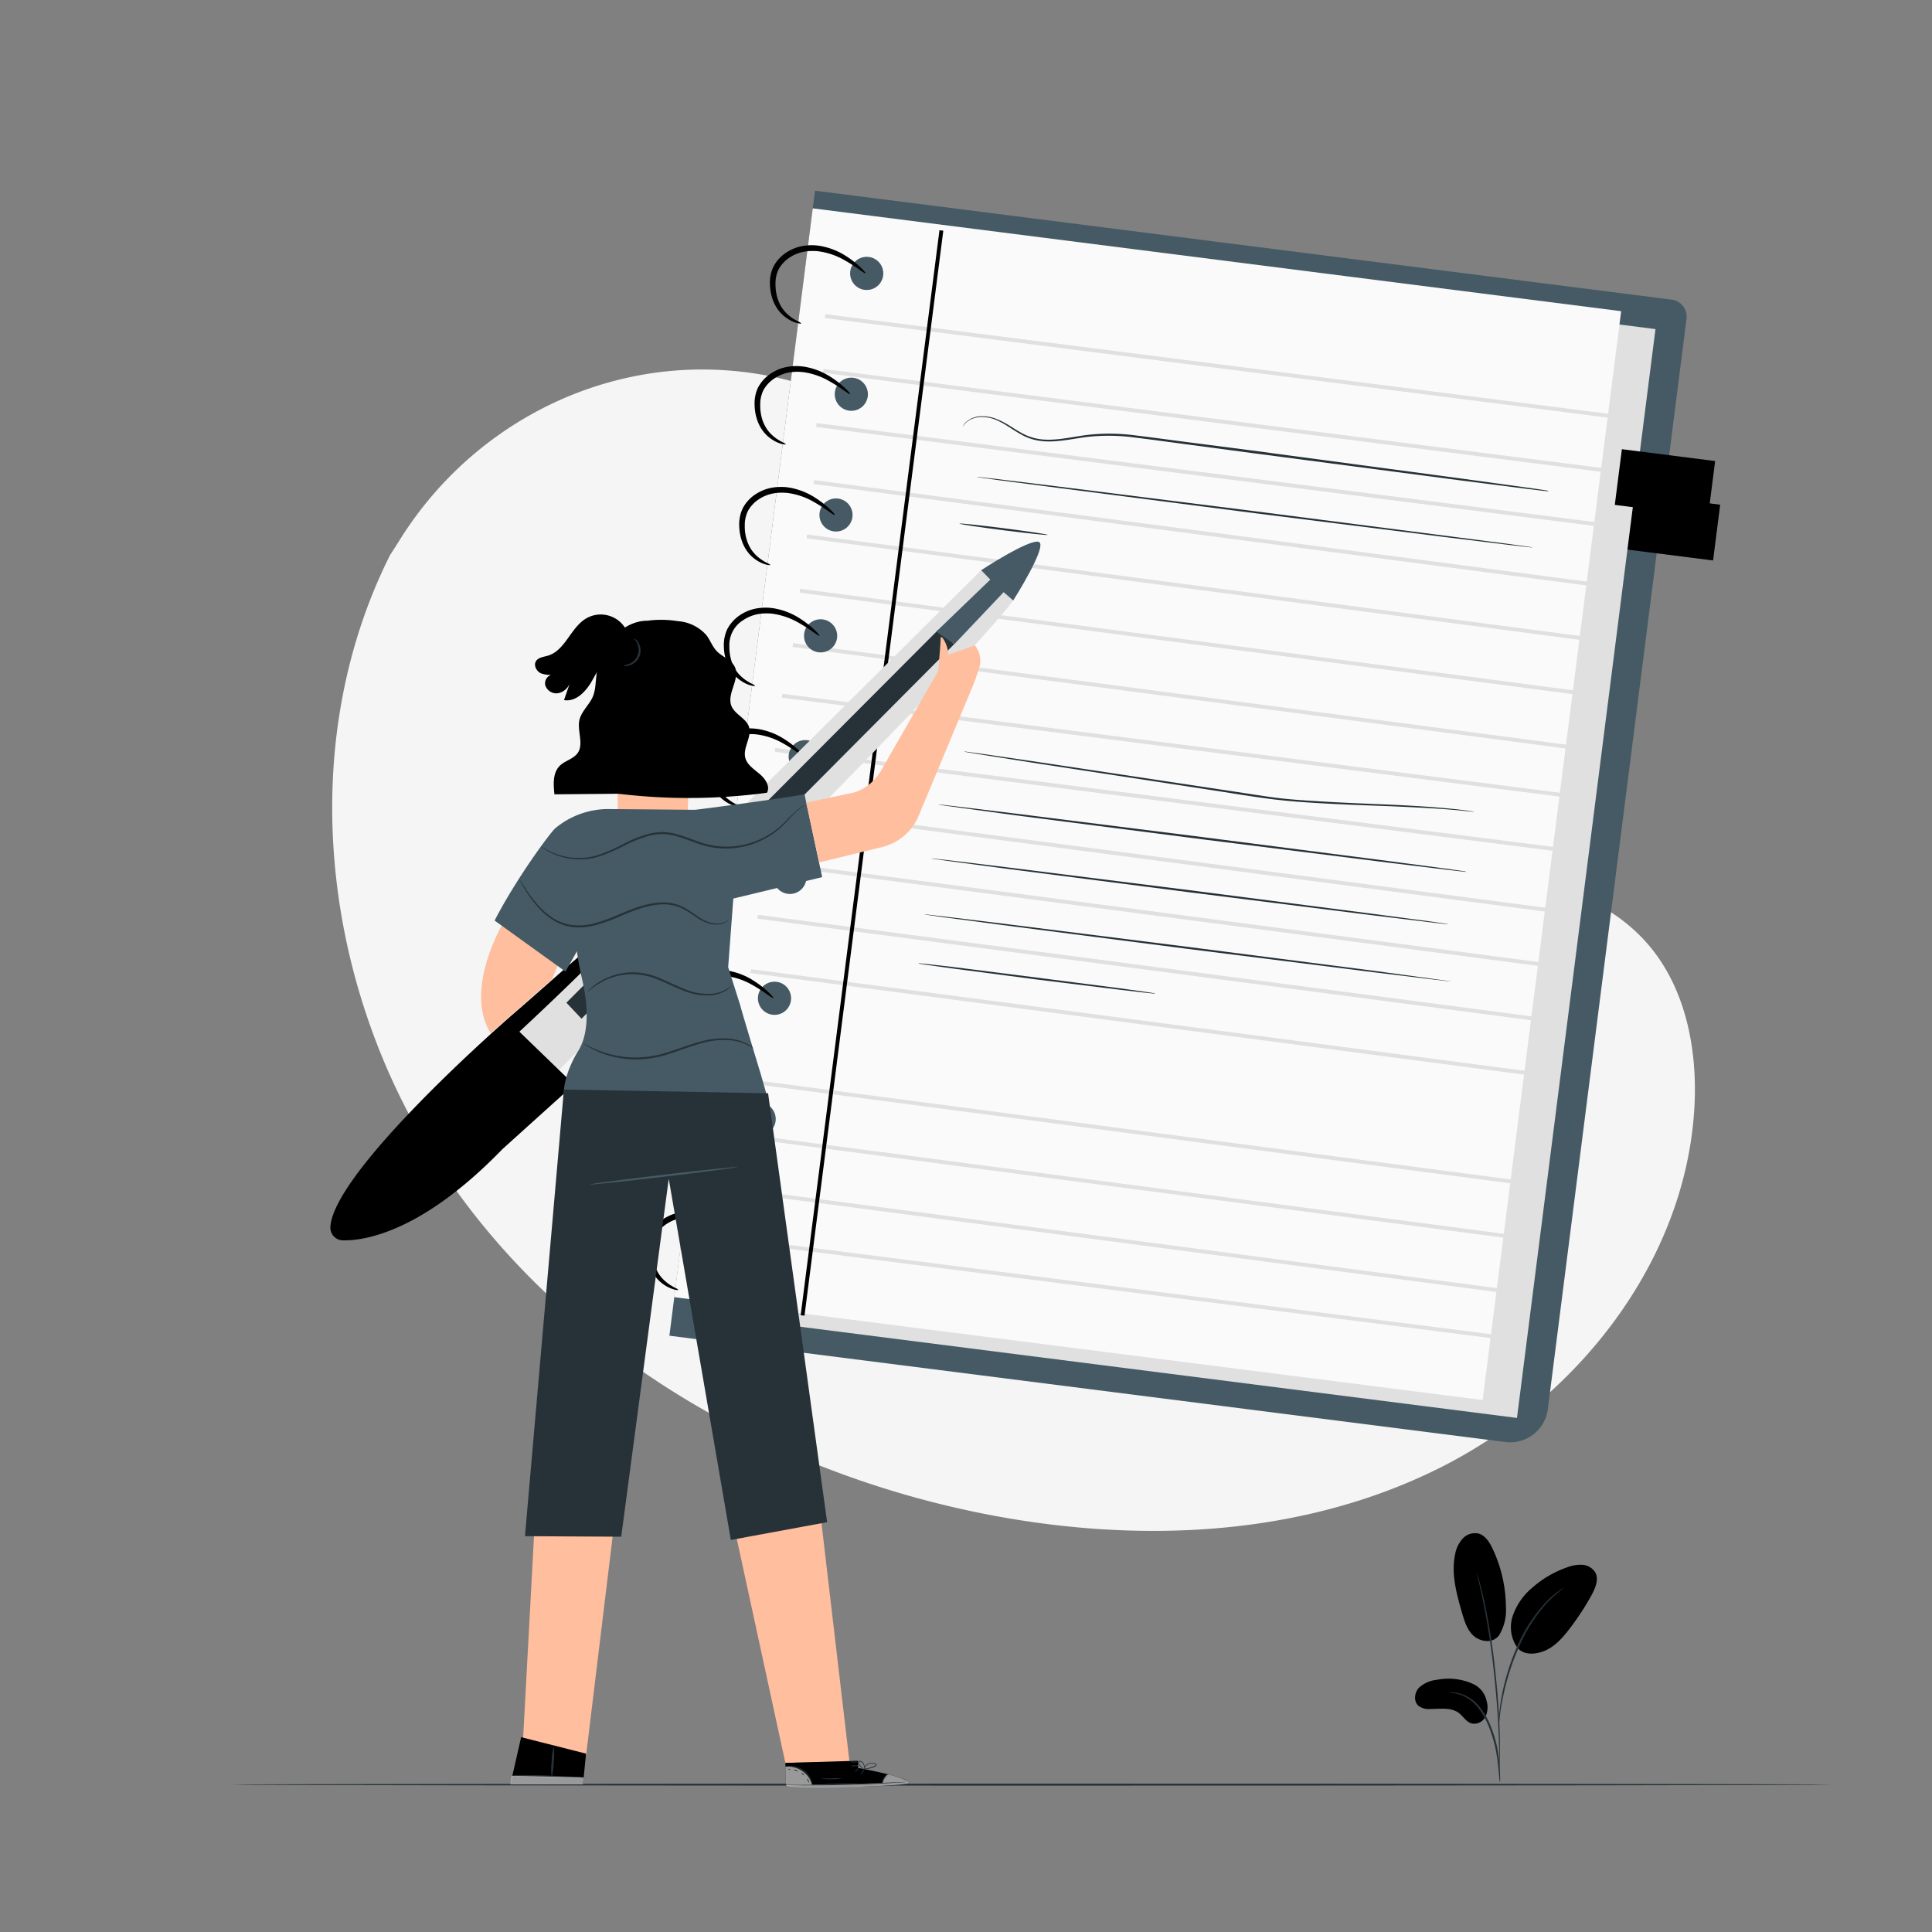 <svg xmlns="http://www.w3.org/2000/svg" viewBox="0 0 500 500"><rect x="0" y="0" width="500" height="500" fill="#808080" stroke="none"/><g id="freepik--background-simple--inject-2"><path d="M100.93,143.69C75.7,194,83.68,257.41,115.21,304s84,76.73,139.16,87.71c39.38,7.84,81.74,6.24,117.72-11.57s64.27-53.67,66.43-93.76c.81-15.15-2.4-31.23-12.5-42.54-16.14-18.05-43.69-18.69-67.89-17.94s-51.73.18-67.95-17.8c-12.46-13.82-14.29-33.87-20.86-51.28-11.16-29.6-38.09-52.71-69-59.26a90.86,90.86,0,0,0-13-1.76c-34-2.13-66.33,15.39-84.19,44.45Z" style="fill:#f5f5f5"></path></g><g id="freepik--Floor--inject-2"><path d="M473.88,461.86c0,.14-92.69.26-207,.26s-207-.12-207-.26,92.68-.26,207-.26S473.88,461.72,473.88,461.86Z" style="fill:#263238"></path></g><g id="freepik--Plant--inject-2"><path d="M388.05,423.08c-1.77,2.53-5.22,1.69-6.81.15s-2.27-3.79-2.89-5.92c-1.4-4.88-2.81-10-1.77-15a8.31,8.31,0,0,1,1.91-4.06,4.34,4.34,0,0,1,4.11-1.37c1.74.46,2.82,2.16,3.6,3.77a35.75,35.75,0,0,1,3.52,15.3,12.38,12.38,0,0,1-1.67,7.09" style="fill:#000000"></path><path d="M388.05,423.08c-1.77,2.53-5.22,1.69-6.81.15s-2.27-3.79-2.89-5.92c-1.4-4.88-2.81-10-1.77-15a8.31,8.31,0,0,1,1.91-4.06,4.34,4.34,0,0,1,4.11-1.37c1.74.46,2.82,2.16,3.6,3.77a35.75,35.75,0,0,1,3.52,15.3,12.38,12.38,0,0,1-1.67,7.09" style="opacity:0.2"></path><path d="M381.41,435.89a15.38,15.38,0,0,0-9.52-1.16,8,8,0,0,0-4.71,2.1c-1.17,1.3-1.39,3.58,0,4.7a4.52,4.52,0,0,0,3,.75c2.52,0,5.31-.47,7.32,1,1.15.87,1.92,2.3,3.29,2.73a3.25,3.25,0,0,0,3.57-1.59,5.55,5.55,0,0,0,.4-4.09A6.25,6.25,0,0,0,381.41,435.89Z" style="fill:#000000"></path><path d="M392.91,426.71a9.2,9.2,0,0,1-1.43-8.47,16.38,16.38,0,0,1,5-7.28,26.94,26.94,0,0,1,9-5.3,9.55,9.55,0,0,1,4-.69,4.24,4.24,0,0,1,3.39,2c.95,1.81,0,4-.94,5.78a69.24,69.24,0,0,1-5.9,9c-1.77,2.28-3.79,4.52-6.49,5.56s-5.5.9-6.92-1" style="fill:#000000"></path><path d="M388.17,461.24a4.83,4.83,0,0,1-.16-1.15c-.08-.84-.19-1.89-.31-3.14a45.26,45.26,0,0,0-.7-4.6,35.53,35.53,0,0,0-1.68-5.43,19.76,19.76,0,0,0-2.77-4.91,10.5,10.5,0,0,0-3.5-2.92,10,10,0,0,0-3-.92A5.55,5.55,0,0,1,375,438a4.73,4.73,0,0,1,1.16,0,9,9,0,0,1,3.08.8,10.34,10.34,0,0,1,3.7,2.94,19.43,19.43,0,0,1,2.87,5,33.25,33.25,0,0,1,1.67,5.52,41.94,41.94,0,0,1,.61,4.66c.1,1.33.13,2.41.15,3.16A5.54,5.54,0,0,1,388.17,461.24Z" style="fill:#263238"></path><path d="M388,458.83a4,4,0,0,1,0-.54c0-.4,0-.9,0-1.52,0-1.33,0-3.24-.07-5.61-.12-4.73-.53-11.26-1.31-18.44s-1.85-13.64-2.8-18.27c-.23-1.16-.46-2.21-.67-3.12s-.38-1.71-.55-2.35-.26-1.09-.36-1.48a2.24,2.24,0,0,1-.09-.53,2,2,0,0,1,.18.5l.45,1.46c.19.64.4,1.42.62,2.34s.5,2,.74,3.11A173.17,173.17,0,0,1,387,432.67c.79,7.19,1.14,13.74,1.17,18.49,0,2.37,0,4.29-.08,5.61q-.06.93-.09,1.53A2.14,2.14,0,0,1,388,458.83Z" style="fill:#263238"></path><path d="M387.92,446.19a10.15,10.15,0,0,1,0-1.59c.06-1,.2-2.5.49-4.32a56,56,0,0,1,1.4-6.29,56.64,56.64,0,0,1,2.63-7.44,39.6,39.6,0,0,1,7.73-12,19.29,19.29,0,0,1,1.81-1.69c.28-.24.53-.47.78-.66l.7-.49a11,11,0,0,1,1.35-.86,48.26,48.26,0,0,0-4.4,3.93,41.61,41.61,0,0,0-7.53,12,59.15,59.15,0,0,0-2.65,7.37c-.69,2.31-1.14,4.44-1.49,6.23s-.52,3.26-.63,4.27A11.1,11.1,0,0,1,387.92,446.19Z" style="fill:#263238"></path></g><g id="freepik--Notebook--inject-2"><path d="M389.58,373.19,173.24,345.68,210.92,49.35l221.72,28.2a4.42,4.42,0,0,1,3.83,4.94L400.58,364.67A9.83,9.83,0,0,1,389.58,373.19Z" style="fill:#455a64"></path><rect x="423.55" y="122.6" width="14.53" height="27.04" transform="translate(241.44 546.32) rotate(-82.75)" style="fill:#000000"></rect><rect x="423.55" y="122.6" width="14.53" height="27.04" transform="translate(241.44 546.32) rotate(-82.75)" style="opacity:0.3"></rect><rect x="200.47" y="70.71" width="210.9" height="284.06" transform="translate(29.28 -36.89) rotate(7.25)" style="fill:#e0e0e0"></rect><rect x="191.58" y="66.08" width="210.9" height="284.06" transform="translate(28.63 -35.81) rotate(7.25)" style="fill:#fafafa"></rect><rect x="317.26" y="-10.02" width="1" height="210.16" transform="translate(183.37 398.29) rotate(-82.75)" style="fill:#e0e0e0"></rect><rect x="316.79" y="4.15" width="1" height="210.16" transform="translate(168.9 410.22) rotate(-82.75)" style="fill:#e0e0e0"></rect><rect x="315.01" y="18.17" width="1" height="210.16" transform="translate(153.44 420.69) rotate(-82.75)" style="fill:#e0e0e0"></rect><rect x="313.23" y="32.18" width="1" height="210.16" transform="matrix(0.13, -0.99, 0.99, 0.13, 137.99, 431.17)" style="fill:#e0e0e0"></rect><rect x="311.45" y="46.19" width="1" height="210.16" transform="matrix(0.13, -0.99, 0.99, 0.13, 122.53, 441.65)" style="fill:#e0e0e0"></rect><rect x="309.67" y="60.2" width="1" height="210.16" transform="matrix(0.13, -0.99, 0.99, 0.13, 107.07, 452.12)" style="fill:#e0e0e0"></rect><rect x="307.89" y="74.21" width="1" height="210.16" transform="matrix(0.13, -0.99, 0.99, 0.13, 91.62, 462.6)" style="fill:#e0e0e0"></rect><rect x="306.1" y="88.22" width="1" height="210.16" transform="translate(76.16 473.07) rotate(-82.75)" style="fill:#e0e0e0"></rect><rect x="304.32" y="102.24" width="1" height="210.16" transform="translate(60.7 483.55) rotate(-82.75)" style="fill:#e0e0e0"></rect><rect x="302.54" y="116.25" width="1" height="210.16" transform="matrix(0.13, -0.99, 0.99, 0.13, 45.25, 494.03)" style="fill:#e0e0e0"></rect><rect x="300.76" y="130.26" width="1" height="210.16" transform="matrix(0.13, -0.99, 0.99, 0.13, 29.79, 504.5)" style="fill:#e0e0e0"></rect><rect x="298.98" y="144.27" width="1" height="210.16" transform="matrix(0.13, -0.99, 0.99, 0.13, 14.33, 514.98)" style="fill:#e0e0e0"></rect><rect x="297.19" y="158.28" width="1" height="210.16" transform="matrix(0.13, -0.99, 0.99, 0.13, -1.12, 525.46)" style="fill:#e0e0e0"></rect><line x1="191.67" y1="264.12" x2="400.15" y2="290.63" style="fill:#455a64"></line><rect x="293.63" y="186.31" width="1" height="210.16" transform="matrix(0.13, -0.99, 0.99, 0.13, -32.04, 546.41)" style="fill:#e0e0e0"></rect><rect x="291.85" y="200.32" width="1" height="210.16" transform="matrix(0.13, -0.99, 0.99, 0.13, -47.49, 556.89)" style="fill:#e0e0e0"></rect><rect x="290.07" y="214.33" width="1" height="210.16" transform="matrix(0.13, -0.99, 0.99, 0.13, -62.95, 567.36)" style="fill:#e0e0e0"></rect><rect x="288.28" y="228.34" width="1" height="210.16" transform="translate(-78.41 577.84) rotate(-82.75)" style="fill:#e0e0e0"></rect><rect x="84.13" y="199.54" width="283.08" height="1" transform="translate(-1.39 398.5) rotate(-82.71)" style="fill:#000000"></rect><path d="M228.56,71.3a4.29,4.29,0,1,1-3.72-4.8A4.29,4.29,0,0,1,228.56,71.3Z" style="fill:#455a64"></path><path d="M224.58,102.56a4.29,4.29,0,1,1-3.71-4.79A4.3,4.3,0,0,1,224.58,102.56Z" style="fill:#455a64"></path><path d="M220.6,133.83a4.28,4.28,0,1,1-3.71-4.8A4.28,4.28,0,0,1,220.6,133.83Z" style="fill:#455a64"></path><path d="M216.63,165.09a4.29,4.29,0,1,1-3.72-4.79A4.3,4.3,0,0,1,216.63,165.09Z" style="fill:#455a64"></path><path d="M212.65,196.36a4.29,4.29,0,1,1-3.71-4.79A4.28,4.28,0,0,1,212.65,196.36Z" style="fill:#455a64"></path><path d="M208.67,227.63a4.28,4.28,0,1,1-3.71-4.8A4.28,4.28,0,0,1,208.67,227.63Z" style="fill:#455a64"></path><path d="M204.7,258.89A4.29,4.29,0,1,1,201,254.1,4.29,4.29,0,0,1,204.7,258.89Z" style="fill:#455a64"></path><path d="M200.72,290.16a4.29,4.29,0,1,1-3.71-4.8A4.28,4.28,0,0,1,200.72,290.16Z" style="fill:#455a64"></path><path d="M196.75,321.42a4.29,4.29,0,1,1-3.72-4.79A4.3,4.3,0,0,1,196.75,321.42Z" style="fill:#455a64"></path><path d="M207.32,83.71c0,.05-.17.05-.47,0a6.93,6.93,0,0,1-1.29-.34,9.88,9.88,0,0,1-1.9-1,9.63,9.63,0,0,1-2.1-1.95,10.53,10.53,0,0,1-1.64-3.07,12.64,12.64,0,0,1-.65-3.93,9.52,9.52,0,0,1,.9-4.41,9.76,9.76,0,0,1,3.24-3.59,11.3,11.3,0,0,1,4.44-1.77,13.59,13.59,0,0,1,4.41,0,18.09,18.09,0,0,1,6.79,2.69,24.56,24.56,0,0,1,3.8,3c.81.8,1.2,1.3,1.13,1.38s-.6-.26-1.52-.91a44,44,0,0,0-4-2.54,18.43,18.43,0,0,0-6.43-2.21,12.69,12.69,0,0,0-3.93.08,10.06,10.06,0,0,0-3.84,1.56,8.57,8.57,0,0,0-2.76,3,8.41,8.41,0,0,0-.81,3.71,12.41,12.41,0,0,0,.45,3.53,10,10,0,0,0,1.29,2.81,9.52,9.52,0,0,0,1.74,1.9,11.3,11.3,0,0,0,1.63,1.13c.47.28.87.43,1.13.59S207.34,83.66,207.32,83.71Z" style="fill:#000000"></path><path d="M203.35,115c0,.06-.18,0-.48,0a7.34,7.34,0,0,1-1.29-.35,9.05,9.05,0,0,1-1.89-1,8.92,8.92,0,0,1-2.1-1.94,10.08,10.08,0,0,1-1.64-3.07,12.71,12.71,0,0,1-.65-3.94,9.4,9.4,0,0,1,.89-4.41,9.9,9.9,0,0,1,3.24-3.58,11.3,11.3,0,0,1,4.45-1.78,13.58,13.58,0,0,1,4.41,0,17.88,17.88,0,0,1,6.78,2.69,24.56,24.56,0,0,1,3.8,3c.82.8,1.21,1.3,1.14,1.38s-.6-.27-1.53-.91a41.47,41.47,0,0,0-4-2.54,18.5,18.5,0,0,0-6.43-2.22,12.75,12.75,0,0,0-3.94.08A10,10,0,0,0,200.31,98a8.57,8.57,0,0,0-2.76,3,8.33,8.33,0,0,0-.81,3.71,12.19,12.19,0,0,0,.44,3.54,9.71,9.71,0,0,0,1.3,2.81,8.89,8.89,0,0,0,1.73,1.89,11,11,0,0,0,1.63,1.13c.47.29.88.44,1.13.6S203.36,114.92,203.35,115Z" style="fill:#000000"></path><path d="M199.37,146.24s-.18,0-.48,0a7.07,7.07,0,0,1-1.28-.34,9.3,9.3,0,0,1-4-2.92,10.26,10.26,0,0,1-1.64-3.08,12.64,12.64,0,0,1-.65-3.93,9.52,9.52,0,0,1,.9-4.41,9.63,9.63,0,0,1,3.23-3.58,11.42,11.42,0,0,1,4.45-1.78,13.59,13.59,0,0,1,4.41,0,17.93,17.93,0,0,1,6.79,2.7,24.38,24.38,0,0,1,3.79,3c.82.79,1.21,1.29,1.14,1.37s-.6-.26-1.52-.91a45.78,45.78,0,0,0-4-2.53,18.23,18.23,0,0,0-6.43-2.22,12.68,12.68,0,0,0-3.93.08,10.06,10.06,0,0,0-3.84,1.56,8.57,8.57,0,0,0-2.76,3,8.41,8.41,0,0,0-.81,3.71,11.74,11.74,0,0,0,.45,3.53,9.7,9.7,0,0,0,1.29,2.81,9.52,9.52,0,0,0,1.73,1.9,12.52,12.52,0,0,0,1.63,1.13c.48.28.88.44,1.13.6S199.39,146.19,199.37,146.24Z" style="fill:#000000"></path><path d="M195.39,177.51c0,.05-.17.05-.47,0a7.12,7.12,0,0,1-1.29-.35,8.59,8.59,0,0,1-1.89-1,9.15,9.15,0,0,1-2.11-1.94,10.53,10.53,0,0,1-1.64-3.07,13.27,13.27,0,0,1-.65-3.94,9.56,9.56,0,0,1,.9-4.41,9.9,9.9,0,0,1,3.24-3.58,11.15,11.15,0,0,1,4.44-1.77,13.59,13.59,0,0,1,4.41,0,17.86,17.86,0,0,1,6.79,2.69,24.56,24.56,0,0,1,3.8,3c.81.8,1.2,1.3,1.14,1.38s-.61-.26-1.53-.91a42.8,42.8,0,0,0-4-2.54,18.71,18.71,0,0,0-6.43-2.22,13.07,13.07,0,0,0-3.94.08,10.24,10.24,0,0,0-3.84,1.57,7.56,7.56,0,0,0-3.57,6.7,12.53,12.53,0,0,0,.45,3.54,10,10,0,0,0,1.29,2.81,9.19,9.19,0,0,0,1.74,1.89,11,11,0,0,0,1.63,1.13c.47.29.87.44,1.13.6S195.41,177.45,195.39,177.51Z" style="fill:#000000"></path><path d="M191.42,208.77s-.18,0-.48,0a8.36,8.36,0,0,1-1.29-.35,9.56,9.56,0,0,1-1.89-1,8.92,8.92,0,0,1-2.1-1.94,10.14,10.14,0,0,1-1.64-3.08,12.64,12.64,0,0,1-.65-3.93,9.63,9.63,0,0,1,.89-4.41,9.82,9.82,0,0,1,3.24-3.58,11.36,11.36,0,0,1,4.45-1.78,13.58,13.58,0,0,1,4.41,0,17.88,17.88,0,0,1,6.78,2.69,24.56,24.56,0,0,1,3.8,3c.82.8,1.21,1.3,1.14,1.37s-.6-.26-1.52-.9a43.2,43.2,0,0,0-4-2.54,18.5,18.5,0,0,0-6.43-2.22,12.68,12.68,0,0,0-3.93.08,10.06,10.06,0,0,0-3.84,1.56,8.57,8.57,0,0,0-2.76,3,8.27,8.27,0,0,0-.81,3.71,12.19,12.19,0,0,0,.44,3.54,10.05,10.05,0,0,0,1.3,2.8,9,9,0,0,0,1.73,1.9,11.88,11.88,0,0,0,1.63,1.13c.47.28.88.44,1.13.6S191.43,208.72,191.42,208.77Z" style="fill:#000000"></path><path d="M187.44,240c0,.05-.17.05-.47,0a7.83,7.83,0,0,1-1.29-.34,9.44,9.44,0,0,1-1.9-1,9.33,9.33,0,0,1-2.1-1.94,10.53,10.53,0,0,1-1.64-3.07,12.64,12.64,0,0,1-.65-3.93,9.52,9.52,0,0,1,.9-4.41,9.76,9.76,0,0,1,3.24-3.59A11.15,11.15,0,0,1,188,220a13.59,13.59,0,0,1,4.41,0,18.09,18.09,0,0,1,6.79,2.69,24.56,24.56,0,0,1,3.8,3c.81.8,1.2,1.3,1.13,1.38s-.6-.26-1.52-.91a44,44,0,0,0-4-2.54,18.43,18.43,0,0,0-6.43-2.21,12.68,12.68,0,0,0-3.93.07,10.24,10.24,0,0,0-3.84,1.57,7.53,7.53,0,0,0-3.57,6.71,12.07,12.07,0,0,0,.45,3.53,9.7,9.7,0,0,0,1.29,2.81,9.52,9.52,0,0,0,1.74,1.9,10.87,10.87,0,0,0,1.62,1.12c.48.29.88.44,1.14.6S187.46,240,187.44,240Z" style="fill:#000000"></path><path d="M183.47,271.3c0,.06-.18.05-.48,0a8.36,8.36,0,0,1-1.29-.35,9.05,9.05,0,0,1-1.89-1A9.15,9.15,0,0,1,177.7,268a10.28,10.28,0,0,1-1.63-3.07,12.76,12.76,0,0,1-.65-3.94,9.4,9.4,0,0,1,.89-4.41,9.9,9.9,0,0,1,3.24-3.58,11.3,11.3,0,0,1,4.45-1.78,13.58,13.58,0,0,1,4.41,0,17.88,17.88,0,0,1,6.78,2.69,24.56,24.56,0,0,1,3.8,3c.82.8,1.21,1.3,1.14,1.38s-.61-.27-1.53-.91a41.47,41.47,0,0,0-4-2.54,18.5,18.5,0,0,0-6.43-2.22,12.75,12.75,0,0,0-3.94.08,10,10,0,0,0-3.83,1.56,8.57,8.57,0,0,0-2.76,3,8.3,8.3,0,0,0-.81,3.71,12.19,12.19,0,0,0,.44,3.54,9.71,9.71,0,0,0,1.3,2.81,8.89,8.89,0,0,0,1.73,1.89A11.88,11.88,0,0,0,182,270.4c.47.28.88.44,1.13.6S183.48,271.25,183.47,271.3Z" style="fill:#000000"></path><path d="M179.49,302.57c0,.05-.18.05-.48,0a7.07,7.07,0,0,1-1.28-.34,9.88,9.88,0,0,1-1.9-1,9.41,9.41,0,0,1-2.1-1.95,10.08,10.08,0,0,1-1.64-3.07,12.64,12.64,0,0,1-.65-3.93,9.52,9.52,0,0,1,.9-4.41,9.74,9.74,0,0,1,3.23-3.59,11.4,11.4,0,0,1,4.45-1.77,13.59,13.59,0,0,1,4.41,0,18.09,18.09,0,0,1,6.79,2.69,24.38,24.38,0,0,1,3.79,3c.82.8,1.21,1.3,1.14,1.38s-.6-.26-1.52-.91a45.45,45.45,0,0,0-4-2.54,18.43,18.43,0,0,0-6.43-2.21,12.68,12.68,0,0,0-3.93.08,10.06,10.06,0,0,0-3.84,1.56,8.57,8.57,0,0,0-2.76,3,8.41,8.41,0,0,0-.81,3.71,11.74,11.74,0,0,0,.45,3.53,9.7,9.7,0,0,0,1.29,2.81,9.5,9.5,0,0,0,1.73,1.9,12.52,12.52,0,0,0,1.63,1.13c.47.28.88.43,1.13.59S179.51,302.52,179.49,302.57Z" style="fill:#000000"></path><path d="M175.51,333.83c0,.06-.17.05-.47,0a7.12,7.12,0,0,1-1.29-.35,8.86,8.86,0,0,1-1.9-1,9.33,9.33,0,0,1-2.1-1.94,10.53,10.53,0,0,1-1.64-3.07,13.32,13.32,0,0,1-.65-3.94,9.54,9.54,0,0,1,.9-4.41,9.9,9.9,0,0,1,3.24-3.58,11.32,11.32,0,0,1,4.44-1.78,13.58,13.58,0,0,1,4.41,0,17.86,17.86,0,0,1,6.79,2.69,24.56,24.56,0,0,1,3.8,3c.81.8,1.2,1.3,1.13,1.38s-.6-.27-1.52-.91a42.8,42.8,0,0,0-4-2.54,18.49,18.49,0,0,0-6.44-2.22,12.69,12.69,0,0,0-3.93.08,10.06,10.06,0,0,0-3.84,1.56,8.44,8.44,0,0,0-2.75,3,8.34,8.34,0,0,0-.82,3.71,12.53,12.53,0,0,0,.45,3.54,10,10,0,0,0,1.29,2.81,9.19,9.19,0,0,0,1.74,1.89,11,11,0,0,0,1.63,1.13c.47.29.87.44,1.13.6S175.53,333.78,175.51,333.83Z" style="fill:#000000"></path><g style="opacity:0.2"><path d="M207.32,83.71c0,.05-.17.05-.47,0a6.93,6.93,0,0,1-1.29-.34,9.88,9.88,0,0,1-1.9-1,9.63,9.63,0,0,1-2.1-1.95,10.53,10.53,0,0,1-1.64-3.07,12.64,12.64,0,0,1-.65-3.93,9.52,9.52,0,0,1,.9-4.41,9.76,9.76,0,0,1,3.24-3.59,11.3,11.3,0,0,1,4.44-1.77,13.59,13.59,0,0,1,4.41,0,18.09,18.09,0,0,1,6.79,2.69,24.56,24.56,0,0,1,3.8,3c.81.8,1.2,1.3,1.13,1.38s-.6-.26-1.52-.91a44,44,0,0,0-4-2.54,18.43,18.43,0,0,0-6.43-2.21,12.69,12.69,0,0,0-3.93.08,10.06,10.06,0,0,0-3.84,1.56,8.57,8.57,0,0,0-2.76,3,8.41,8.41,0,0,0-.81,3.71,12.41,12.41,0,0,0,.45,3.53,10,10,0,0,0,1.29,2.81,9.52,9.52,0,0,0,1.74,1.9,11.3,11.3,0,0,0,1.63,1.13c.47.28.87.43,1.13.59S207.34,83.66,207.32,83.71Z"></path><path d="M203.35,115c0,.06-.18,0-.48,0a7.34,7.34,0,0,1-1.29-.35,9.05,9.05,0,0,1-1.89-1,8.92,8.92,0,0,1-2.1-1.94,10.08,10.08,0,0,1-1.64-3.07,12.71,12.71,0,0,1-.65-3.94,9.4,9.4,0,0,1,.89-4.41,9.9,9.9,0,0,1,3.24-3.58,11.3,11.3,0,0,1,4.45-1.78,13.58,13.58,0,0,1,4.41,0,17.88,17.88,0,0,1,6.78,2.69,24.56,24.56,0,0,1,3.8,3c.82.8,1.21,1.3,1.14,1.38s-.6-.27-1.53-.91a41.47,41.47,0,0,0-4-2.54,18.5,18.5,0,0,0-6.43-2.22,12.75,12.75,0,0,0-3.94.08A10,10,0,0,0,200.31,98a8.57,8.57,0,0,0-2.76,3,8.33,8.33,0,0,0-.81,3.71,12.19,12.19,0,0,0,.44,3.54,9.71,9.71,0,0,0,1.3,2.81,8.89,8.89,0,0,0,1.73,1.89,11,11,0,0,0,1.63,1.13c.47.29.88.44,1.13.6S203.36,114.92,203.35,115Z"></path><path d="M199.37,146.24s-.18,0-.48,0a7.07,7.07,0,0,1-1.28-.34,9.3,9.3,0,0,1-4-2.92,10.26,10.26,0,0,1-1.64-3.08,12.64,12.64,0,0,1-.65-3.93,9.52,9.52,0,0,1,.9-4.41,9.63,9.63,0,0,1,3.23-3.58,11.42,11.42,0,0,1,4.45-1.78,13.59,13.59,0,0,1,4.41,0,17.93,17.93,0,0,1,6.79,2.7,24.38,24.38,0,0,1,3.79,3c.82.79,1.21,1.29,1.14,1.37s-.6-.26-1.52-.91a45.78,45.78,0,0,0-4-2.53,18.23,18.23,0,0,0-6.43-2.22,12.68,12.68,0,0,0-3.93.08,10.06,10.06,0,0,0-3.84,1.56,8.57,8.57,0,0,0-2.76,3,8.41,8.41,0,0,0-.81,3.71,11.74,11.74,0,0,0,.45,3.53,9.7,9.7,0,0,0,1.29,2.81,9.52,9.52,0,0,0,1.73,1.9,12.52,12.52,0,0,0,1.63,1.13c.48.28.88.44,1.13.6S199.39,146.19,199.37,146.24Z"></path><path d="M195.39,177.51c0,.05-.17.05-.47,0a7.12,7.12,0,0,1-1.29-.35,8.59,8.59,0,0,1-1.89-1,9.15,9.15,0,0,1-2.11-1.94,10.53,10.53,0,0,1-1.64-3.07,13.27,13.27,0,0,1-.65-3.94,9.56,9.56,0,0,1,.9-4.41,9.9,9.9,0,0,1,3.24-3.58,11.15,11.15,0,0,1,4.44-1.77,13.59,13.59,0,0,1,4.41,0,17.86,17.86,0,0,1,6.79,2.69,24.56,24.56,0,0,1,3.8,3c.81.8,1.2,1.3,1.14,1.38s-.61-.26-1.53-.91a42.8,42.8,0,0,0-4-2.54,18.71,18.71,0,0,0-6.43-2.22,13.07,13.07,0,0,0-3.94.08,10.24,10.24,0,0,0-3.84,1.57,7.56,7.56,0,0,0-3.57,6.7,12.53,12.53,0,0,0,.45,3.54,10,10,0,0,0,1.29,2.81,9.19,9.19,0,0,0,1.74,1.89,11,11,0,0,0,1.63,1.13c.47.29.87.44,1.13.6S195.41,177.45,195.39,177.51Z"></path><path d="M191.42,208.77s-.18,0-.48,0a8.36,8.36,0,0,1-1.29-.35,9.56,9.56,0,0,1-1.89-1,8.92,8.92,0,0,1-2.1-1.94,10.14,10.14,0,0,1-1.64-3.08,12.64,12.64,0,0,1-.65-3.93,9.63,9.63,0,0,1,.89-4.41,9.82,9.82,0,0,1,3.24-3.58,11.36,11.36,0,0,1,4.45-1.78,13.58,13.58,0,0,1,4.41,0,17.88,17.88,0,0,1,6.78,2.69,24.56,24.56,0,0,1,3.8,3c.82.8,1.21,1.3,1.14,1.37s-.6-.26-1.52-.9a43.2,43.2,0,0,0-4-2.54,18.5,18.5,0,0,0-6.43-2.22,12.68,12.68,0,0,0-3.93.08,10.06,10.06,0,0,0-3.84,1.56,8.57,8.57,0,0,0-2.76,3,8.27,8.27,0,0,0-.81,3.71,12.19,12.19,0,0,0,.44,3.54,10.05,10.05,0,0,0,1.3,2.8,9,9,0,0,0,1.73,1.9,11.88,11.88,0,0,0,1.63,1.13c.47.28.88.44,1.13.6S191.43,208.72,191.42,208.77Z"></path><path d="M187.44,240c0,.05-.17.05-.47,0a7.83,7.83,0,0,1-1.29-.34,9.44,9.44,0,0,1-1.9-1,9.33,9.33,0,0,1-2.1-1.94,10.53,10.53,0,0,1-1.64-3.07,12.64,12.64,0,0,1-.65-3.93,9.52,9.52,0,0,1,.9-4.41,9.76,9.76,0,0,1,3.24-3.59A11.15,11.15,0,0,1,188,220a13.59,13.59,0,0,1,4.41,0,18.09,18.09,0,0,1,6.79,2.69,24.56,24.56,0,0,1,3.8,3c.81.8,1.2,1.3,1.13,1.38s-.6-.26-1.52-.91a44,44,0,0,0-4-2.54,18.43,18.43,0,0,0-6.43-2.21,12.68,12.68,0,0,0-3.93.07,10.24,10.24,0,0,0-3.84,1.57,7.53,7.53,0,0,0-3.57,6.71,12.07,12.07,0,0,0,.45,3.53,9.7,9.7,0,0,0,1.29,2.81,9.52,9.52,0,0,0,1.74,1.9,10.87,10.87,0,0,0,1.62,1.12c.48.29.88.44,1.14.6S187.46,240,187.44,240Z"></path><path d="M183.47,271.3c0,.06-.18.05-.48,0a8.36,8.36,0,0,1-1.29-.35,9.05,9.05,0,0,1-1.89-1A9.15,9.15,0,0,1,177.7,268a10.28,10.28,0,0,1-1.63-3.07,12.76,12.76,0,0,1-.65-3.94,9.4,9.4,0,0,1,.89-4.41,9.9,9.9,0,0,1,3.24-3.58,11.3,11.3,0,0,1,4.45-1.78,13.58,13.58,0,0,1,4.41,0,17.88,17.88,0,0,1,6.78,2.69,24.56,24.56,0,0,1,3.8,3c.82.8,1.21,1.3,1.14,1.38s-.61-.27-1.53-.91a41.47,41.47,0,0,0-4-2.54,18.5,18.5,0,0,0-6.43-2.22,12.75,12.75,0,0,0-3.94.08,10,10,0,0,0-3.83,1.56,8.57,8.57,0,0,0-2.76,3,8.3,8.3,0,0,0-.81,3.71,12.19,12.19,0,0,0,.44,3.54,9.71,9.71,0,0,0,1.3,2.81,8.89,8.89,0,0,0,1.73,1.89A11.88,11.88,0,0,0,182,270.4c.47.28.88.44,1.13.6S183.48,271.25,183.47,271.3Z"></path><path d="M179.49,302.57c0,.05-.18.05-.48,0a7.07,7.07,0,0,1-1.28-.34,9.88,9.88,0,0,1-1.9-1,9.41,9.41,0,0,1-2.1-1.95,10.08,10.08,0,0,1-1.64-3.07,12.64,12.64,0,0,1-.65-3.93,9.52,9.52,0,0,1,.9-4.41,9.74,9.74,0,0,1,3.23-3.59,11.4,11.4,0,0,1,4.45-1.77,13.59,13.59,0,0,1,4.41,0,18.09,18.09,0,0,1,6.79,2.69,24.38,24.38,0,0,1,3.79,3c.82.8,1.21,1.3,1.14,1.38s-.6-.26-1.52-.91a45.45,45.45,0,0,0-4-2.54,18.43,18.43,0,0,0-6.43-2.21,12.68,12.68,0,0,0-3.93.08,10.06,10.06,0,0,0-3.84,1.56,8.57,8.57,0,0,0-2.76,3,8.41,8.41,0,0,0-.81,3.71,11.74,11.74,0,0,0,.45,3.53,9.7,9.7,0,0,0,1.29,2.81,9.5,9.5,0,0,0,1.73,1.9,12.52,12.52,0,0,0,1.63,1.13c.47.28.88.43,1.13.59S179.51,302.52,179.49,302.57Z"></path><path d="M175.51,333.83c0,.06-.17.05-.47,0a7.12,7.12,0,0,1-1.29-.35,8.86,8.86,0,0,1-1.9-1,9.33,9.33,0,0,1-2.1-1.94,10.53,10.53,0,0,1-1.64-3.07,13.32,13.32,0,0,1-.65-3.94,9.54,9.54,0,0,1,.9-4.41,9.9,9.9,0,0,1,3.24-3.58,11.32,11.32,0,0,1,4.44-1.78,13.58,13.58,0,0,1,4.41,0,17.86,17.86,0,0,1,6.79,2.69,24.56,24.56,0,0,1,3.8,3c.81.8,1.2,1.3,1.13,1.38s-.6-.27-1.52-.91a42.8,42.8,0,0,0-4-2.54,18.49,18.49,0,0,0-6.44-2.22,12.69,12.69,0,0,0-3.93.08,10.06,10.06,0,0,0-3.84,1.56,8.44,8.44,0,0,0-2.75,3,8.34,8.34,0,0,0-.82,3.71,12.53,12.53,0,0,0,.45,3.54,10,10,0,0,0,1.29,2.81,9.19,9.19,0,0,0,1.74,1.89,11,11,0,0,0,1.63,1.13c.47.29.87.44,1.13.6S175.53,333.78,175.51,333.83Z"></path></g><rect x="423.61" y="112.82" width="14.53" height="24.33" transform="translate(252.53 536.65) rotate(-82.75)" style="fill:#000000"></rect><path d="M400.77,127.11a2,2,0,0,1-.4,0L399.2,127l-4.48-.54-16.49-2.1-54.35-7.13-15.49-2.06c-5-.66-9.83-1.34-14.42-1.9a50.89,50.89,0,0,0-13.08-.14c-4.05.57-7.88,1.44-11.44,1a13.48,13.48,0,0,1-4.81-1.49c-1.41-.74-2.64-1.59-3.82-2.32a20.18,20.18,0,0,0-3.41-1.8,9.62,9.62,0,0,0-3.15-.59,6.1,6.1,0,0,0-4.15,1.35,6.54,6.54,0,0,0-1,1.19,2,2,0,0,1,.19-.36,2.31,2.31,0,0,1,.28-.41,3,3,0,0,1,.47-.5,6.07,6.07,0,0,1,4.22-1.47,9.82,9.82,0,0,1,3.24.56A20.42,20.42,0,0,1,261,110c1.19.73,2.43,1.56,3.82,2.28a13.44,13.44,0,0,0,4.7,1.42c3.48.39,7.26-.48,11.34-1.08a50.75,50.75,0,0,1,13.19.09c4.62.55,9.43,1.23,14.44,1.87l15.49,2,54.33,7.28,16.46,2.27,4.48.64,1.16.18A1.76,1.76,0,0,1,400.77,127.11Z" style="fill:#263238"></path><path d="M396.54,141.66l-.37,0-1.09-.12-4.2-.48-15.41-1.88-50.83-6.38-50.82-6.54-15.39-2-4.18-.59-1.09-.16a2.41,2.41,0,0,1-.37-.07,1.37,1.37,0,0,1,.38,0l1.09.11,4.19.48,15.42,1.88,50.84,6.39,50.81,6.54,15.39,2,4.18.58,1.09.16A1.35,1.35,0,0,1,396.54,141.66Z" style="fill:#263238"></path><path d="M379.46,225.62l-.35,0-1-.11-4-.46-14.65-1.78-48.31-6.06L262.81,211,248.18,209l-4-.55-1-.16-.35-.07a1.84,1.84,0,0,1,.35,0l1,.1,4,.46,14.65,1.78,48.32,6.07,48.3,6.22,14.63,1.94,4,.56,1,.15A1.19,1.19,0,0,1,379.46,225.62Z" style="fill:#263238"></path><path d="M375.85,254l-.35,0-1-.1-4-.46-14.65-1.78-48.32-6.07-48.3-6.22-14.63-1.94-4-.56-1-.15-.35-.07a1.43,1.43,0,0,1,.36,0l1,.11,4,.46L259.25,239l48.32,6.07,48.29,6.21,14.64,2,4,.55,1,.16A2.07,2.07,0,0,1,375.85,254Z" style="fill:#263238"></path><path d="M374.85,239.17a1.84,1.84,0,0,1-.35,0l-1-.1-3.9-.45-14.35-1.74-47.31-5.94-47.29-6.09-14.33-1.91-3.89-.54-1-.15-.34-.07a1.33,1.33,0,0,1,.35,0l1,.11,3.91.44,14.34,1.74L308,230.4l47.29,6.1,14.32,1.9,3.89.54,1,.16Z" style="fill:#263238"></path><path d="M299,257.11a2.74,2.74,0,0,1-.63,0l-1.79-.18-6.59-.76-21.7-2.68-21.68-2.84-6.57-.91-1.78-.28a2.91,2.91,0,0,1-.62-.13,2.51,2.51,0,0,1,.63,0l1.8.18,6.58.75L268.32,253,290,255.79l6.57.92,1.78.27A2.69,2.69,0,0,1,299,257.11Z" style="fill:#263238"></path><path d="M271.18,138.43c0,.14-5.17-.4-11.5-1.2s-11.44-1.58-11.42-1.72,5.16.39,11.49,1.2S271.19,138.28,271.18,138.43Z" style="fill:#263238"></path><path d="M381.44,210.08a1.33,1.33,0,0,1-.35,0l-1-.1c-.88-.1-2.18-.24-3.85-.38s-3.73-.3-6.11-.44-5.1-.28-8.11-.41c-6-.27-13.17-.45-21.11-.92-4-.24-8.14-.54-12.45-1.1s-8.71-1.29-13.25-2l-46.48-7.11-14.08-2.22-3.82-.63-1-.18a1.15,1.15,0,0,1-.33-.08l.34,0,1,.13,3.84.53,14.09,2.06,46.5,7c4.54.67,9,1.38,13.25,2s8.44.87,12.41,1.12c7.93.49,15.09.72,21.1,1,3,.16,5.72.31,8.11.49s4.43.35,6.11.53,3,.34,3.85.48l1,.15A2.85,2.85,0,0,1,381.44,210.08Z" style="fill:#263238"></path></g><g id="freepik--Character--inject-2"><path d="M126,295.44s122.37-121,136.29-140.17l-8.38-7.7-138,137.24Z" style="fill:#e0e0e0"></path><path d="M88.71,321c5.51.1,20.39-2,41.34-23.64l18.49-16.68L134.4,267s28.19-26.12,26.85-27.55S144.91,252,133.07,262.21c-10.77,9.33-46.72,42.21-47.56,55.26A3.29,3.29,0,0,0,88.71,321Z" style="fill:#000000"></path><path d="M161.25,239.48c-1.35-1.43-16.34,12.48-28.18,22.73-.93.81-2.07,1.8-3.34,2.94l14.05,13.46-18.46,16.72c-19,19.66-33,23.25-39.52,23.68a3.28,3.28,0,0,0,2.91,2c5.51.1,20.39-2,41.34-23.64l18.49-16.68L134.4,267S162.59,240.91,161.25,239.48Z" style="opacity:0.2"></path><polygon points="150.5 263.64 246.95 166.7 242.87 162.94 146.58 259.5 150.5 263.64" style="fill:#263238"></polygon><path d="M262.22,155.4s9.15-14.41,6.59-15.17-14.88,7.34-14.88,7.34l2.36,2.43-14,13.48L247,166.7l12.74-13.45Z" style="fill:#455a64"></path><path d="M168.22,221h0a9,9,0,0,0,9.67-8.62c.19-4.9.36-9.85.36-9.85s7.42-.69,7.95-8,.3-24.29.3-24.29h0a25.57,25.57,0,0,0-25.86,1.66l-1.14.77.41,39.5A9,9,0,0,0,168.22,221Z" style="fill:#ffbe9d"></path><path d="M167.88,160.64c-4.47-.13-8.52,2.79-10.6,6.38s-2.52,7.76-2.71,11.81a223.6,223.6,0,0,0,.56,23.86,2.62,2.62,0,0,0,.51,1.68,3.24,3.24,0,0,0,1.94.73,151.47,151.47,0,0,0,40.91.06c.89-1.62-.37-3.54-1.81-4.78s-3.24-2.37-3.76-4.12c-.83-2.75,1.9-5.69.84-8.37-.8-2-3.45-3-4.38-5-1.56-3.3,2.47-7.29.68-10.5-.93-1.67-3.11-2.41-4.49-3.8-1.22-1.23-1.74-2.9-2.79-4.25a10.81,10.81,0,0,0-7.34-3.58,27,27,0,0,0-7.56-.16" style="fill:#000000"></path><path d="M157.41,169c-1.89.92-2.71,3.19-3,5.28s-.2,4.29-1.07,6.21-2.87,3.62-3.38,5.81c-.66,2.86,1.22,6.22-.48,8.61-1.09,1.53-3.24,1.92-4.59,3.24-1.86,1.83-1.7,4.82-1.4,7.42l24.52-.22" style="fill:#000000"></path><path d="M162.82,165.14a7.48,7.48,0,0,0-11.27-5c-3.91,2.42-5.3,8.19-9.7,9.53-1.15.35-2.56.45-3.17,1.49s.16,2.54,1.28,3.08a6.88,6.88,0,0,0,3.69.29,2.35,2.35,0,0,0-2.56,2.72,3,3,0,0,0,3.37,2.15,4.16,4.16,0,0,0,3.11-2.84q-.81,2.31-1.6,4.62c3.05.54,5.65-2.21,7.19-4.89s3-5.82,5.81-7c1.27-.53,2.74-.63,3.83-1.47s1.31-2.94,0-3.34" style="fill:#000000"></path><path d="M164.09,165.23s.57.22,1.07,1a4,4,0,0,1-2.32,6,2.1,2.1,0,0,1-1.48,0c0-.09.56-.06,1.36-.38a3.86,3.86,0,0,0,2.12-5.43C164.47,165.66,164,165.3,164.09,165.23Z" style="fill:#263238"></path><polygon points="190.68 398.26 203.25 456.23 219.83 455.85 212.48 393.13 190.68 398.26" style="fill:#ffbe9d"></polygon><path d="M131.55,236.72s-.28.41-.74,1.14c-2.66,4.23-10.16,19.4-3.84,29.55l15.86-13.94,2.67-6.26" style="fill:#ffbe9d"></path><polygon points="140.69 351.44 135.35 450.43 151.67 454.37 163.91 353.53 140.69 351.44" style="fill:#ffbe9d"></polygon><path d="M212.78,227l-23,5.55-1.33,17.75,3.2,10.12c0,.36,5.18,17.38,5.18,17.38l1.61,5.63-52.58.55c-.18-6.15,3.91-12.21,3.91-12.21,3-5.07,2.22-12.73.83-18.54-.44-1.84-1-4.88-1.26-6.75l0-.33-3,5.29L128,238.24c5.93-11.44,14.63-23,15.68-23.86a21.47,21.47,0,0,1,13.54-5l22.7.2s17.87-2.24,28.29-4Z" style="fill:#455a64"></path><path d="M208.69,208.16a14.06,14.06,0,0,0-2.37,1.69c-.71.62-1.5,1.46-2.41,2.44a23.06,23.06,0,0,1-3.37,3.12,21.39,21.39,0,0,1-11.09,4.13,20.86,20.86,0,0,1-7-.66c-2.37-.65-4.68-1.7-7.13-2.4a15.4,15.4,0,0,0-3.7-.62,14.37,14.37,0,0,0-3.6.43,34.26,34.26,0,0,0-6.46,2.57,49.86,49.86,0,0,1-5.83,2.56,17,17,0,0,1-13.28-.8,14.87,14.87,0,0,1-1.88-1.12,4.56,4.56,0,0,1-.6-.47c0-.05.86.61,2.57,1.4a16.92,16.92,0,0,0,13.05.58,50.64,50.64,0,0,0,5.76-2.58,34,34,0,0,1,6.54-2.64,14.53,14.53,0,0,1,3.75-.44,15.18,15.18,0,0,1,3.82.63c2.51.71,4.81,1.77,7.13,2.41a20.56,20.56,0,0,0,6.86.67,21.27,21.27,0,0,0,10.91-3.95,23.23,23.23,0,0,0,3.37-3,34.5,34.5,0,0,1,2.49-2.39,10.9,10.9,0,0,1,1.81-1.24,4.93,4.93,0,0,1,.52-.24Q208.69,208.15,208.69,208.16Z" style="fill:#263238"></path><path d="M188.62,238a1.9,1.9,0,0,1-.46.44,3.91,3.91,0,0,1-1.67.73,6.48,6.48,0,0,1-2.89-.15,11.67,11.67,0,0,1-3.44-1.67,28.67,28.67,0,0,0-3.89-2.38,11.34,11.34,0,0,0-5-.92c-3.69.12-7.52,1.67-11.44,3.36a39.57,39.57,0,0,1-5.94,2.07,15.51,15.51,0,0,1-5.87.42,12.22,12.22,0,0,1-5-1.86,17.49,17.49,0,0,1-3.55-3,33.66,33.66,0,0,1-3.93-5.39c-.4-.67-.71-1.2-.91-1.56a4.35,4.35,0,0,1-.29-.57,2.56,2.56,0,0,1,.38.51l1,1.51a37.73,37.73,0,0,0,4,5.25,18.27,18.27,0,0,0,3.5,2.87,12.07,12.07,0,0,0,4.84,1.74,15.2,15.2,0,0,0,5.68-.43,41.43,41.43,0,0,0,5.86-2.06c3.91-1.68,7.82-3.26,11.63-3.35a11.51,11.51,0,0,1,5.23,1,29.7,29.7,0,0,1,3.91,2.46,11.64,11.64,0,0,0,3.32,1.7,6.39,6.39,0,0,0,2.77.23A4.64,4.64,0,0,0,188.62,238Z" style="fill:#263238"></path><path d="M189.39,255s-.07.12-.26.32a5.47,5.47,0,0,1-.89.79,8.73,8.73,0,0,1-4.11,1.45,15,15,0,0,1-6.41-.87c-2.32-.79-4.69-2.05-7.25-3.09a17.45,17.45,0,0,0-7.56-1.47,17.14,17.14,0,0,0-6.13,1.48,20.55,20.55,0,0,0-4.87,3.26s.07-.13.25-.33a9.28,9.28,0,0,1,.84-.84,15.55,15.55,0,0,1,3.62-2.42,16.73,16.73,0,0,1,6.27-1.62,17.25,17.25,0,0,1,7.77,1.46c2.61,1.06,5,2.32,7.22,3.12a15,15,0,0,0,6.21.95,8.86,8.86,0,0,0,4-1.25C189,255.39,189.35,255,189.39,255Z" style="fill:#263238"></path><path d="M195,271.34s-.53-.37-1.56-.9a12.9,12.9,0,0,0-4.68-1.24,20.9,20.9,0,0,0-7.17.78c-2.64.7-5.45,1.83-8.49,2.79a27,27,0,0,1-8.89,1.4A25.35,25.35,0,0,1,157,273a23.46,23.46,0,0,1-4.55-2c-.51-.28-.89-.53-1.14-.7a1.94,1.94,0,0,1-.38-.29s.58.3,1.62.81a26.47,26.47,0,0,0,11.71,2.86,27.2,27.2,0,0,0,8.72-1.42c3-.95,5.84-2.07,8.53-2.76a20.74,20.74,0,0,1,7.32-.68,12.1,12.1,0,0,1,4.74,1.43,8,8,0,0,1,1.12.76C194.91,271.21,195,271.32,195,271.34Z" style="fill:#263238"></path><polygon points="145.94 281.97 135.86 397.56 160.77 397.7 173.07 305.07 189.14 398.54 214.06 393.94 198.78 282.94 145.94 281.97" style="fill:#263238"></polygon><path d="M190.91,302c0,.15-8.52,1.28-19.07,2.53s-19.11,2.15-19.13,2,8.52-1.27,19.07-2.52S190.89,301.9,190.91,302Z" style="fill:#455a64"></path><path d="M222.09,457.54l-.07-1.85-18.77.54.16,6.12,1.16,0c5.17.13,26.28.31,29.7-.75C238.08,460.44,222.09,457.54,222.09,457.54Z" style="fill:#000000"></path><g style="opacity:0.6"><path d="M210.18,462a6,6,0,0,0-2.5-3.64,6.66,6.66,0,0,0-4.41-1.15l.15,4.86Z" style="fill:#fff"></path></g><g style="opacity:0.6"><path d="M229.91,459.22s5.61,1.34,5,2.21-22,1.43-31.45.92l0-.39,24.9-.46S228.82,459.29,229.91,459.22Z" style="fill:#fff"></path></g><path d="M203.13,462l.33,0,.92,0,3.4.05c2.87,0,6.84,0,11.23-.11s8.34-.3,11.21-.46l3.39-.22.92-.08.32,0h-.32l-.92,0-3.4.15c-2.87.13-6.83.29-11.21.4s-8.35.15-11.22.17l-3.4,0h-.92Z" style="fill:#263238"></path><path d="M228.33,461.77a6.81,6.81,0,0,1,.59-1.52A6.68,6.68,0,0,1,230,459a2.41,2.41,0,0,0-1.32,1.13A2.18,2.18,0,0,0,228.33,461.77Z" style="fill:#263238"></path><path d="M222.74,459.31s.31-.27.57-.68.42-.76.37-.79-.31.28-.57.68S222.68,459.28,222.74,459.31Z" style="fill:#263238"></path><path d="M221.2,458.61s.33-.15.65-.43.53-.53.49-.58-.34.15-.65.43S221.16,458.57,221.2,458.61Z" style="fill:#263238"></path><path d="M220.19,457a2.3,2.3,0,0,0,1,.09,2.21,2.21,0,0,0,1-.12,2.3,2.3,0,0,0-1-.09A2.61,2.61,0,0,0,220.19,457Z" style="fill:#263238"></path><path d="M219.83,455.85a3,3,0,0,0,2.22.09,6.86,6.86,0,0,0-1.11,0A6.49,6.49,0,0,0,219.83,455.85Z" style="fill:#263238"></path><path d="M223.32,457.78a4.06,4.06,0,0,0,1.21,0,7.72,7.72,0,0,0,1.27-.29,4.25,4.25,0,0,0,.72-.3.66.66,0,0,0,.29-.36.43.43,0,0,0-.2-.44,2.32,2.32,0,0,0-2.71.67,2,2,0,0,0-.36.76.58.58,0,0,0,0,.3,3.32,3.32,0,0,1,.52-1,2.16,2.16,0,0,1,1-.65,2,2,0,0,1,1.43.06c.2.12.13.33-.08.46a3.63,3.63,0,0,1-.67.28,8.9,8.9,0,0,1-1.22.34C223.78,457.73,223.32,457.75,223.32,457.78Z" style="fill:#263238"></path><path d="M223.64,457.83a1.11,1.11,0,0,0,.11-.78,1.67,1.67,0,0,0-.35-.81,1.21,1.21,0,0,0-1-.54.44.44,0,0,0-.35.52,1.27,1.27,0,0,0,.22.5,3.5,3.5,0,0,0,.58.66,1.73,1.73,0,0,0,.71.43s-.25-.19-.59-.54a3.61,3.61,0,0,1-.52-.65c-.18-.24-.3-.66,0-.72a1.1,1.1,0,0,1,.8.46,1.63,1.63,0,0,1,.36.72A3.74,3.74,0,0,1,223.64,457.83Z" style="fill:#263238"></path><path d="M203.37,457.19s.54-.06,1.38,0a6.27,6.27,0,0,1,3.05,1.07,5.68,5.68,0,0,1,2,2.43,12,12,0,0,1,.39,1.23s0-.13,0-.35a3.75,3.75,0,0,0-.23-.93,5.4,5.4,0,0,0-2-2.55,6.11,6.11,0,0,0-3.18-1.05,4.94,4.94,0,0,0-1,.05A1.37,1.37,0,0,0,203.37,457.19Z" style="fill:#263238"></path><path d="M212.48,460.27a11.06,11.06,0,0,0,2.74.18,11.55,11.55,0,0,0,2.73-.27c0-.07-1.23,0-2.73.06S212.49,460.21,212.48,460.27Z" style="fill:#263238"></path><path d="M208.82,460.36c0,.05.11.24.24.5s.21.48.27.48.09-.28-.07-.58S208.86,460.32,208.82,460.36Z" style="fill:#263238"></path><path d="M207.39,458.8s.08.22.28.4.4.28.44.24-.08-.22-.28-.39S207.43,458.76,207.39,458.8Z" style="fill:#263238"></path><path d="M205.39,458.12c0,.06.27.05.54.14s.48.21.53.17-.11-.28-.46-.38S205.37,458.07,205.39,458.12Z" style="fill:#263238"></path><path d="M204,457.82c0,.05.09.14.24.19s.3.05.32,0-.08-.14-.24-.19S204,457.76,204,457.82Z" style="fill:#263238"></path><polygon points="134.87 449.58 132.09 461.8 150.87 461.8 151.67 453.84 134.87 449.58" style="fill:#000000"></polygon><path d="M151.25,460a12.89,12.89,0,0,1-2.73.15c-1.69,0-4,0-6.6-.12l-6.59-.28a14.54,14.54,0,0,1-2.73-.22,13.41,13.41,0,0,1,2.73-.14c1.69,0,4,0,6.61.12l6.58.28A14.13,14.13,0,0,1,151.25,460Z" style="fill:#263238"></path><path d="M143.3,452a15.34,15.34,0,0,1,0,4,15.64,15.64,0,0,1-.52,3.92,14.56,14.56,0,0,1,0-4A14.94,14.94,0,0,1,143.3,452Z" style="fill:#263238"></path><polyline points="132.09 461.8 150.87 461.8 151.05 460.03 132.43 459.56 132.09 461.59" style="fill:#fff;opacity:0.6"></polyline><path d="M252.29,167l-6.85,2.47c-.09-2.74-2-5.6-2-4.23s-.65,8.46-.65,8.46l-14.28,24.85c-2,4-5.57,6.27-8.14,6.68l-11.72,2.5L212,223.2l16.33-4a13.76,13.76,0,0,0,9.41-8.06l13.58-32.57a52.65,52.65,0,0,0,2.29-6.44A6.37,6.37,0,0,0,252.29,167Z" style="fill:#ffbe9d"></path></g></svg>